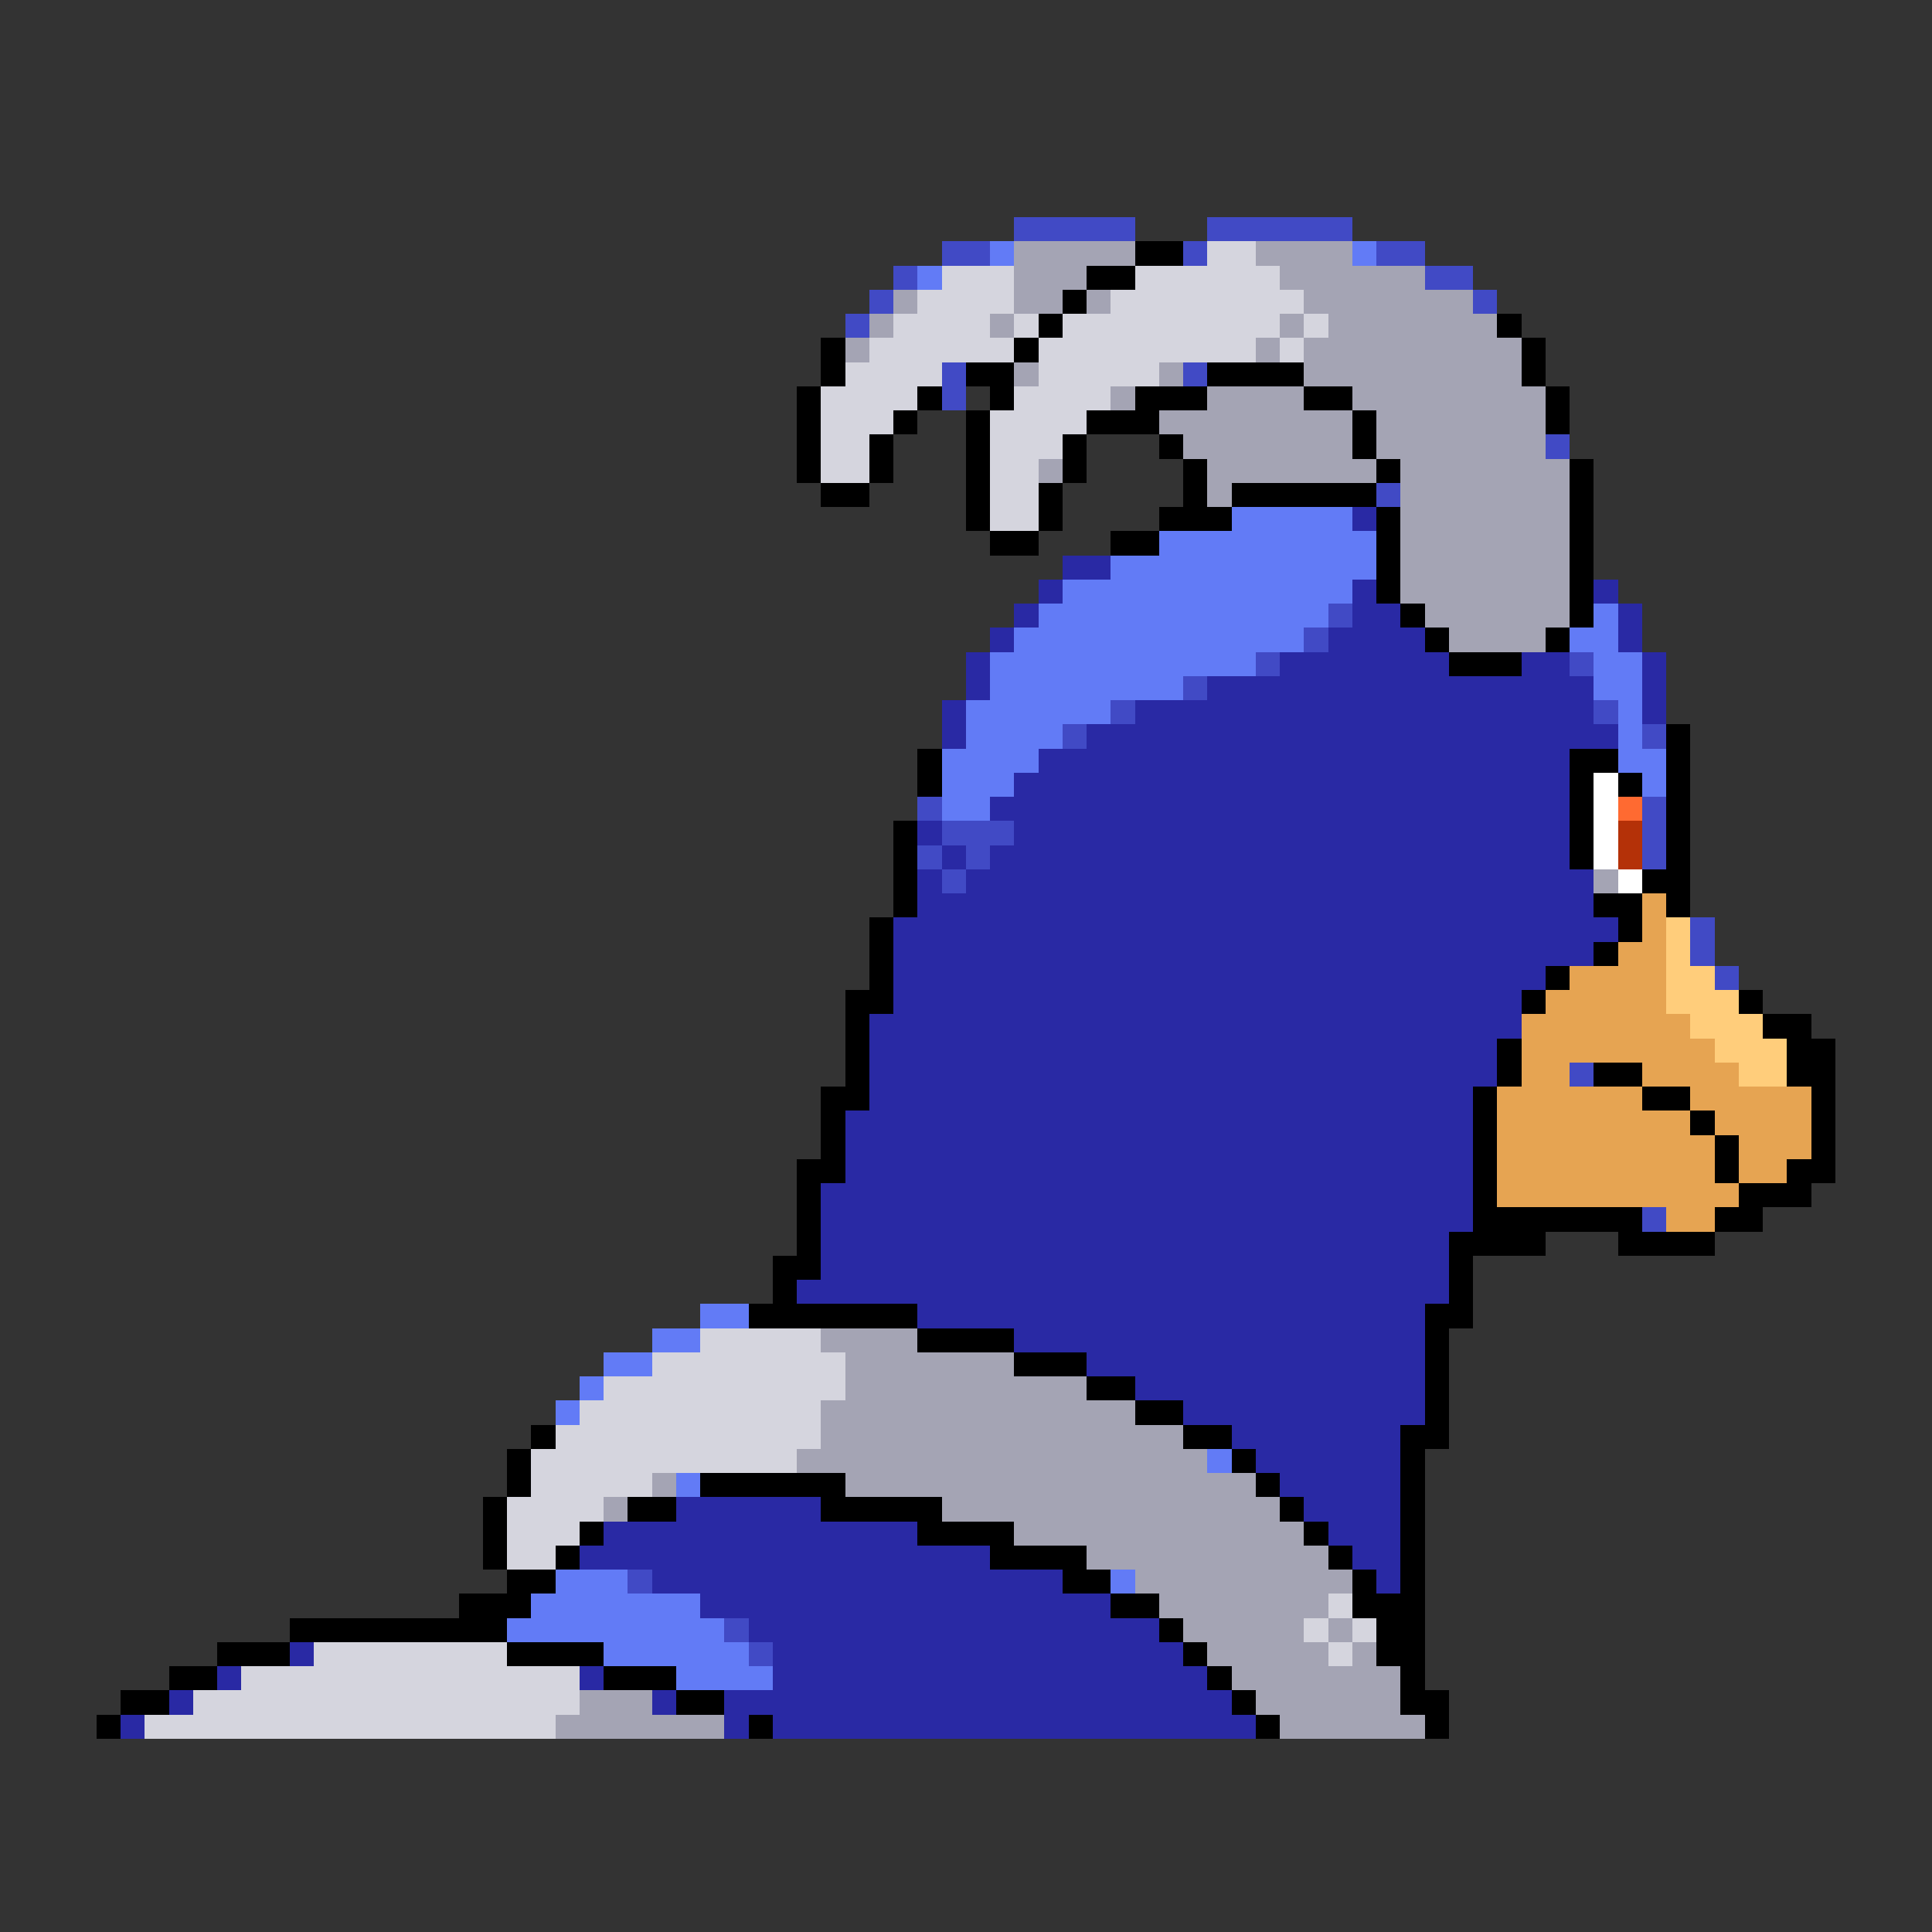 <svg xmlns="http://www.w3.org/2000/svg" viewBox="0 -0.5 80 80" shape-rendering="crispEdges">
<rect x="0" y="-0.5" width="80" height="80" fill="#333333" stroke="none"/>
<path stroke="#414ac5" d="M42 9h5M50 9h6M39 10h2M49 10h1M57 10h2M37 11h1M59 11h2M36 12h1M61 12h1M35 13h1M39 15h1M49 15h1M39 16h1M64 18h1M57 20h1M55 25h1M54 26h1M52 27h1M65 27h1M49 28h1M46 29h1M66 29h1M44 30h1M68 30h1M38 33h1M68 33h1M39 34h3M68 34h1M38 35h1M40 35h1M68 35h1M39 36h1M70 38h1M70 39h1M71 40h1M65 44h1M68 50h1M26 65h1M30 67h1M31 68h1" />
<path stroke="#627bf6" d="M41 10h1M56 10h1M38 11h1M51 21h5M48 22h9M46 23h11M44 24h12M43 25h12M66 25h1M42 26h12M65 26h2M41 27h11M66 27h2M41 28h8M66 28h2M40 29h6M67 29h1M40 30h4M67 30h1M39 31h4M67 31h2M39 32h3M68 32h1M39 33h2M29 54h2M27 55h2M25 56h2M24 57h1M23 58h1M50 60h1M28 61h1M23 65h3M46 65h1M22 66h7M21 67h9M25 68h6M28 69h4" />
<path stroke="#a4a4b4" d="M42 10h5M52 10h4M42 11h3M53 11h6M37 12h1M42 12h2M45 12h1M54 12h7M36 13h1M41 13h1M53 13h1M55 13h7M35 14h1M52 14h1M54 14h9M42 15h1M48 15h1M54 15h9M46 16h1M50 16h4M56 16h8M48 17h8M57 17h7M49 18h7M57 18h7M43 19h1M50 19h7M58 19h7M50 20h1M58 20h7M58 21h7M58 22h7M58 23h7M58 24h7M59 25h6M60 26h4M66 36h1M34 55h4M35 56h7M35 57h10M34 58h13M34 59h15M33 60h17M27 61h1M35 61h17M25 62h1M39 62h14M42 63h12M45 64h10M47 65h9M48 66h7M49 67h5M55 67h1M50 68h5M56 68h1M51 69h7M24 70h3M52 70h6M23 71h7M53 71h6" />
<path stroke="#000000" d="M47 10h2M45 11h2M44 12h1M43 13h1M62 13h1M34 14h1M42 14h1M63 14h1M34 15h1M40 15h2M50 15h4M63 15h1M33 16h1M38 16h1M41 16h1M47 16h3M54 16h2M64 16h1M33 17h1M37 17h1M40 17h1M45 17h3M56 17h1M64 17h1M33 18h1M36 18h1M40 18h1M44 18h1M48 18h1M56 18h1M33 19h1M36 19h1M40 19h1M44 19h1M49 19h1M57 19h1M65 19h1M34 20h2M40 20h1M43 20h1M49 20h1M51 20h6M65 20h1M40 21h1M43 21h1M48 21h3M57 21h1M65 21h1M41 22h2M46 22h2M57 22h1M65 22h1M57 23h1M65 23h1M57 24h1M65 24h1M58 25h1M65 25h1M59 26h1M64 26h1M60 27h3M69 30h1M38 31h1M65 31h2M69 31h1M38 32h1M65 32h1M67 32h1M69 32h1M65 33h1M69 33h1M37 34h1M65 34h1M69 34h1M37 35h1M65 35h1M69 35h1M37 36h1M68 36h2M37 37h1M66 37h2M69 37h1M36 38h1M67 38h1M36 39h1M66 39h1M36 40h1M64 40h1M35 41h2M63 41h1M72 41h1M35 42h1M73 42h2M35 43h1M62 43h1M74 43h2M35 44h1M62 44h1M66 44h2M74 44h2M34 45h2M61 45h1M68 45h2M75 45h1M34 46h1M61 46h1M70 46h1M75 46h1M34 47h1M61 47h1M71 47h1M75 47h1M33 48h2M61 48h1M71 48h1M74 48h2M33 49h1M61 49h1M72 49h3M33 50h1M61 50h7M71 50h2M33 51h1M60 51h4M67 51h4M32 52h2M60 52h1M32 53h1M60 53h1M31 54h7M59 54h2M38 55h4M59 55h1M42 56h3M59 56h1M45 57h2M59 57h1M47 58h2M59 58h1M22 59h1M49 59h2M58 59h2M21 60h1M51 60h1M58 60h1M21 61h1M29 61h6M52 61h1M58 61h1M20 62h1M26 62h2M34 62h5M53 62h1M58 62h1M20 63h1M24 63h1M38 63h4M54 63h1M58 63h1M20 64h1M23 64h1M41 64h4M55 64h1M58 64h1M21 65h2M44 65h2M56 65h1M58 65h1M19 66h3M46 66h2M56 66h3M12 67h9M48 67h1M57 67h2M9 68h3M21 68h4M49 68h1M57 68h2M7 69h2M25 69h3M50 69h1M58 69h1M5 70h2M28 70h2M51 70h1M58 70h2M4 71h1M31 71h1M52 71h1M59 71h1" />
<path stroke="#d5d5de" d="M50 10h2M39 11h3M47 11h6M38 12h4M46 12h8M37 13h4M42 13h1M44 13h9M54 13h1M36 14h6M43 14h9M53 14h1M35 15h4M43 15h5M34 16h4M42 16h4M34 17h3M41 17h4M34 18h2M41 18h3M34 19h2M41 19h2M41 20h2M41 21h2M29 55h5M27 56h8M25 57h10M24 58h10M23 59h11M22 60h11M22 61h5M21 62h4M21 63h3M21 64h2M55 66h1M54 67h1M56 67h1M13 68h8M55 68h1M10 69h14M8 70h16M6 71h17" />
<path stroke="#2929a4" d="M56 21h1M44 23h2M43 24h1M56 24h1M66 24h1M42 25h1M56 25h2M67 25h1M41 26h1M55 26h4M67 26h1M40 27h1M53 27h7M63 27h2M68 27h1M40 28h1M50 28h16M68 28h1M39 29h1M47 29h19M68 29h1M39 30h1M45 30h22M43 31h22M42 32h23M41 33h24M38 34h1M42 34h23M39 35h1M41 35h24M38 36h1M40 36h26M38 37h28M37 38h30M37 39h29M37 40h27M37 41h26M36 42h27M36 43h26M36 44h26M36 45h25M35 46h26M35 47h26M35 48h26M34 49h27M34 50h27M34 51h26M34 52h26M33 53h27M38 54h21M42 55h17M45 56h14M47 57h12M49 58h10M51 59h7M52 60h6M53 61h5M28 62h6M54 62h4M25 63h13M55 63h3M24 64h17M56 64h2M27 65h17M57 65h1M29 66h17M31 67h17M12 68h1M32 68h17M9 69h1M24 69h1M32 69h18M7 70h1M27 70h1M30 70h21M5 71h1M30 71h1M32 71h20" />
<path stroke="#ffffff" d="M66 32h1M66 33h1M66 34h1M66 35h1M67 36h1" />
<path stroke="#ff6a31" d="M67 33h1" />
<path stroke="#b43108" d="M67 34h1M67 35h1" />
<path stroke="#e6a452" d="M68 37h1M68 38h1M67 39h2M65 40h4M64 41h5M63 42h7M63 43h8M63 44h2M68 44h4M62 45h6M70 45h5M62 46h8M71 46h4M62 47h9M72 47h3M62 48h9M72 48h2M62 49h10M69 50h2" />
<path stroke="#ffcd7b" d="M69 38h1M69 39h1M69 40h2M69 41h3M70 42h3M71 43h3M72 44h2" />
</svg>